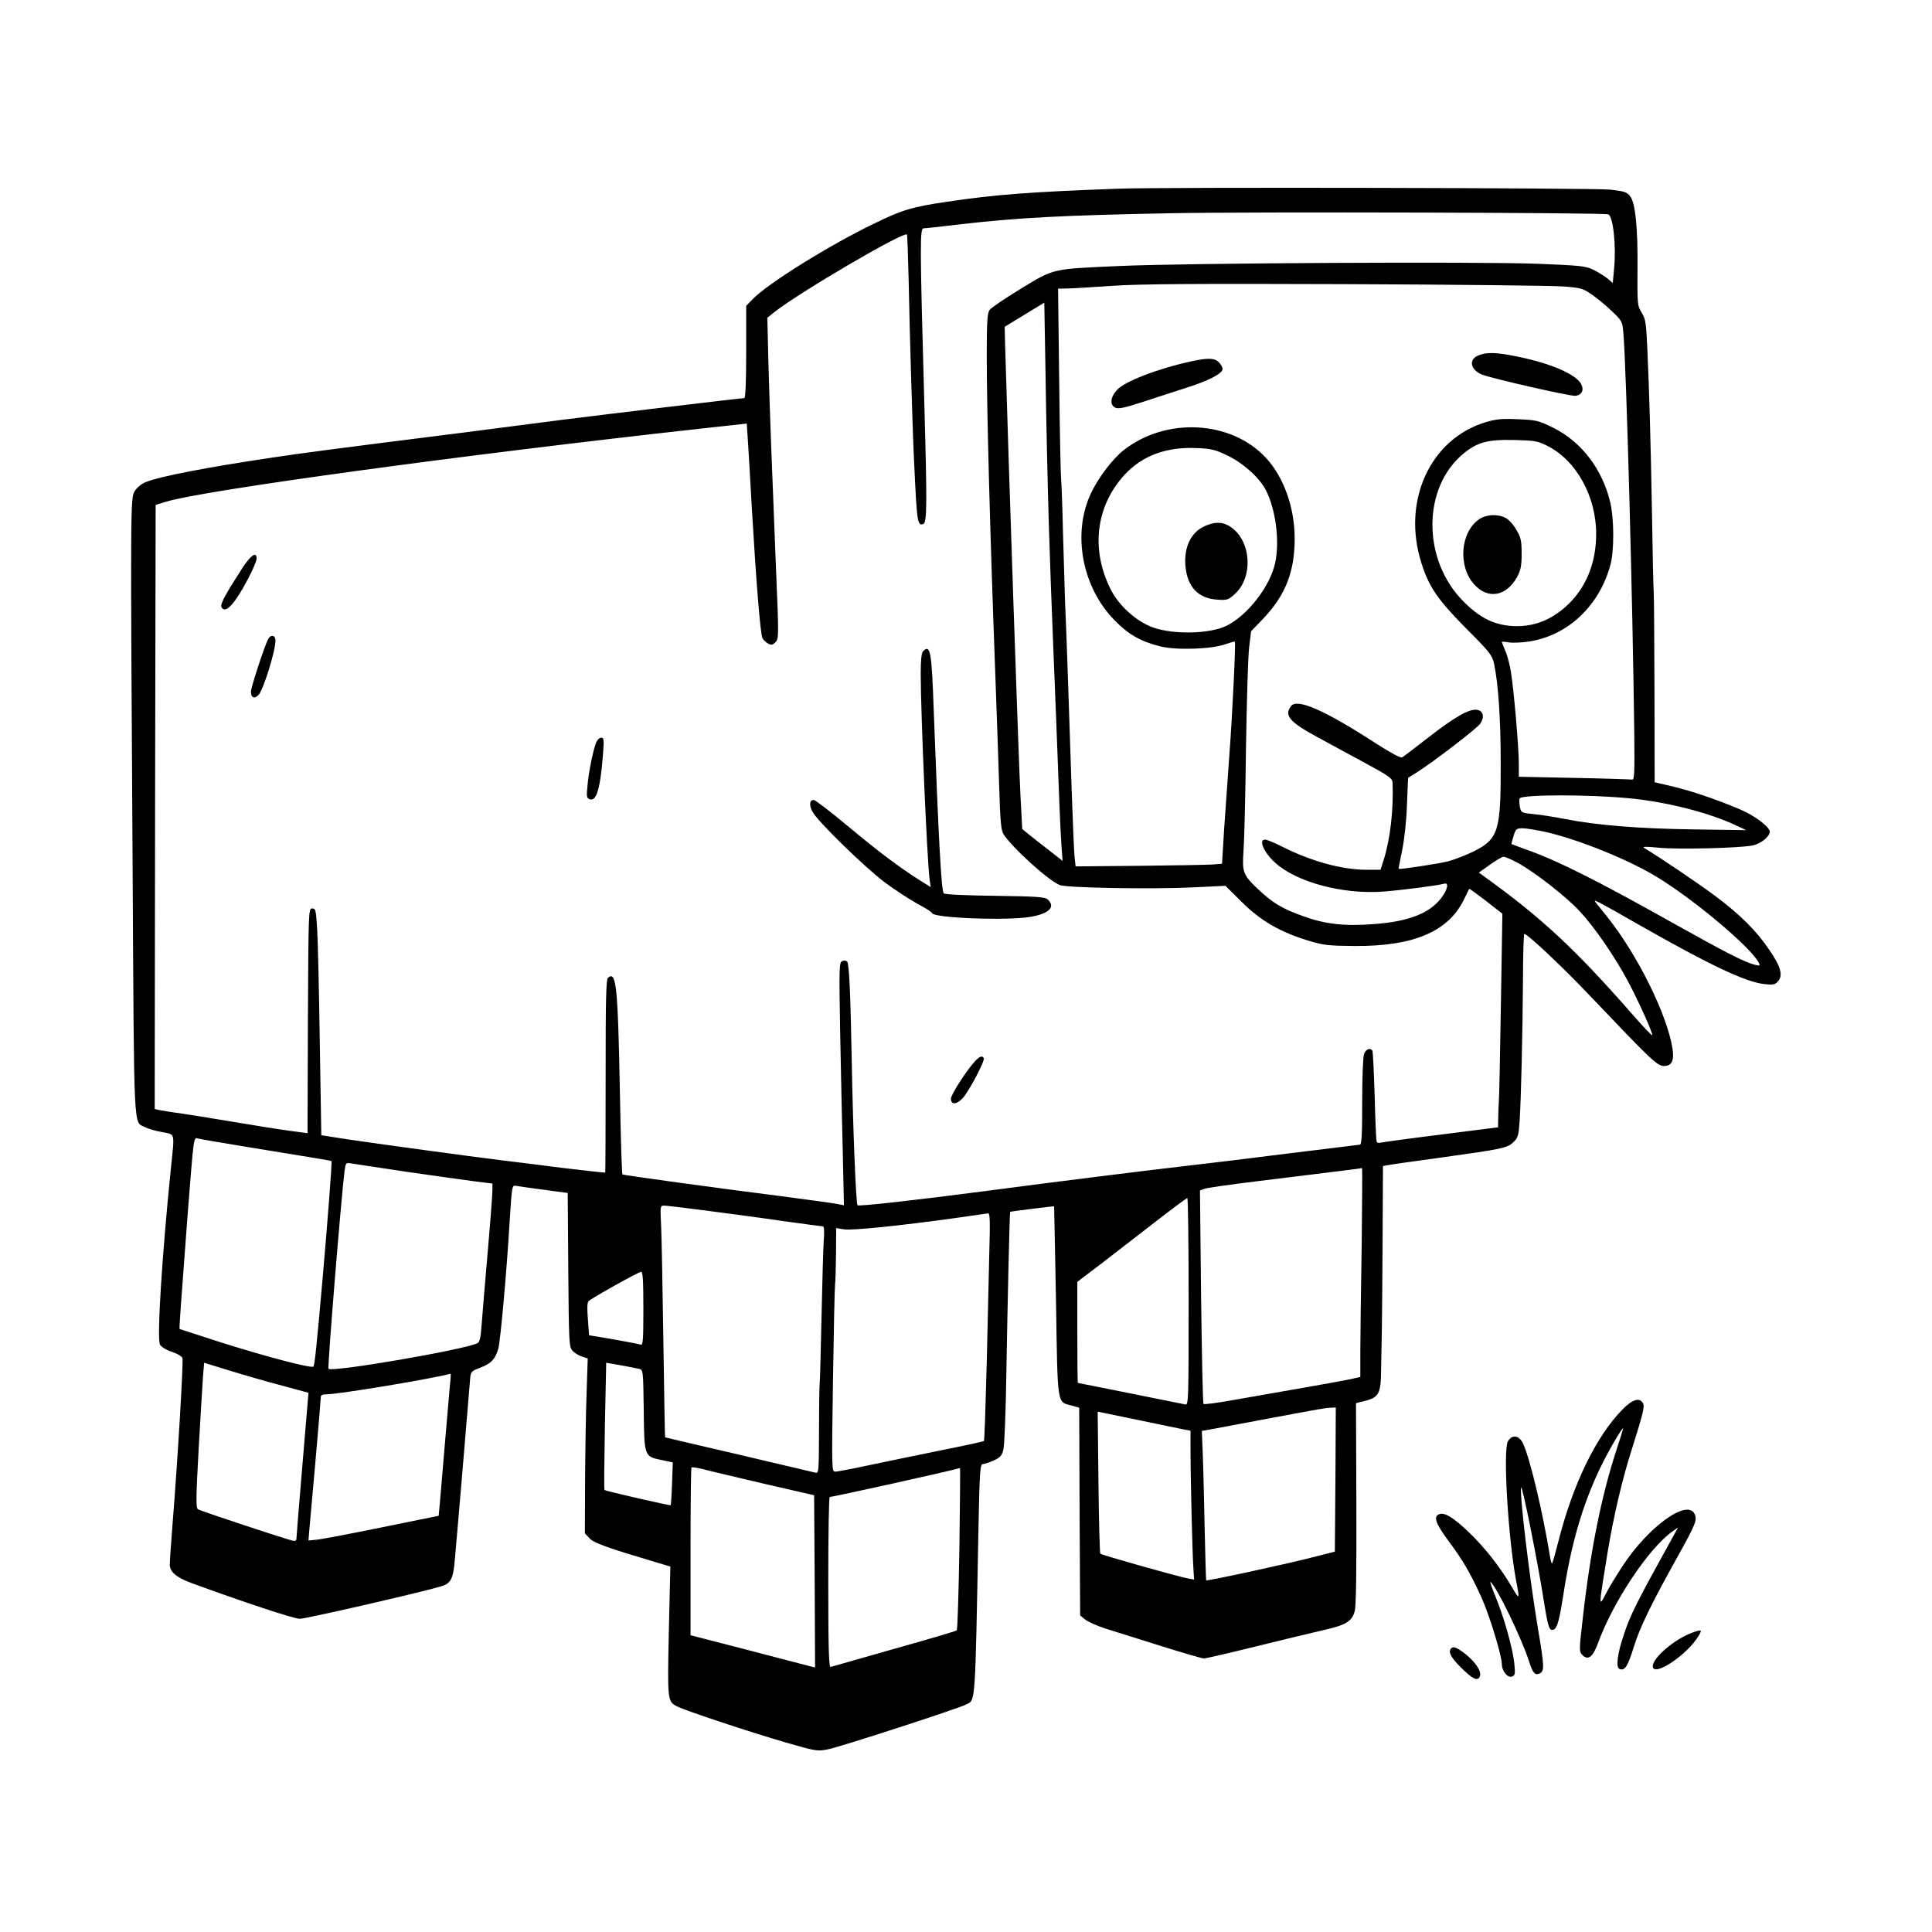 <?xml version="1.0" standalone="no"?>
<!DOCTYPE svg PUBLIC "-//W3C//DTD SVG 20010904//EN"
 "http://www.w3.org/TR/2001/REC-SVG-20010904/DTD/svg10.dtd">
<svg version="1.0" xmlns="http://www.w3.org/2000/svg"
 width="1024pt" height="1024pt" viewBox="0 0 1024 1024"
 preserveAspectRatio="xMidYMid meet">
<g transform="translate(0,1024) scale(0.1,-0.1)"
fill="#000000" stroke="none">
<path d="M5930 9240 c-468 -17 -655 -31 -915 -70 -182 -27 -232 -42 -380 -114
-237 -114 -566 -319 -645 -401 l-35 -36 0 -245 c0 -160 -4 -244 -10 -244 -17
0 -752 -88 -964 -115 -108 -14 -338 -44 -511 -66 -738 -93 -864 -110 -1025
-134 -355 -53 -597 -100 -672 -130 -23 -9 -47 -29 -59 -48 -23 -38 -23 -51
-11 -2017 8 -1413 4 -1322 65 -1354 15 -8 55 -20 90 -26 73 -15 68 4 47 -200
-47 -464 -74 -895 -57 -927 7 -12 33 -28 63 -38 28 -9 53 -24 56 -33 6 -15
-25 -540 -53 -887 -8 -99 -14 -192 -14 -208 0 -38 34 -67 111 -96 269 -99 547
-191 578 -191 31 0 608 132 742 170 59 16 71 38 80 147 14 153 78 914 81 957
3 36 6 39 56 58 55 21 76 43 93 99 11 40 43 388 60 671 12 192 13 197 33 193
12 -2 78 -12 148 -21 l127 -17 3 -407 c3 -382 4 -409 22 -429 10 -11 32 -25
50 -31 l31 -10 -6 -187 c-4 -104 -7 -312 -8 -464 l-1 -276 24 -26 c23 -25 93
-50 355 -128 l74 -22 -8 -342 c-8 -369 -7 -373 43 -399 45 -23 392 -138 575
-191 166 -48 170 -48 229 -36 67 14 687 215 729 237 50 25 47 -17 65 931 6
306 9 343 23 343 9 0 35 9 58 19 34 16 44 26 51 58 6 21 13 207 16 413 6 353
17 843 20 847 1 2 231 31 233 29 0 0 5 -227 10 -502 9 -563 4 -533 84 -554
l39 -11 2 -550 3 -551 28 -23 c16 -12 66 -34 110 -48 45 -14 176 -55 290 -91
115 -36 217 -66 228 -66 11 0 135 29 277 64 141 35 300 73 352 85 122 27 156
47 170 101 8 28 10 209 9 572 l-2 531 48 12 c74 19 84 40 85 165 1 58 3 150 4
205 1 55 3 274 4 487 l2 388 23 4 c12 3 141 21 287 41 328 46 349 50 382 82
23 22 27 35 32 107 8 118 16 463 18 749 0 136 4 247 7 247 18 0 205 -177 356
-336 313 -329 349 -364 384 -364 41 0 55 28 46 89 -27 181 -187 504 -350 706
-26 33 -53 66 -59 74 -14 18 6 8 230 -120 378 -215 563 -303 666 -315 46 -5
56 -3 72 15 27 30 15 77 -44 163 -68 102 -157 191 -290 290 -94 70 -296 206
-376 254 -12 7 10 8 77 1 106 -10 430 -2 499 12 43 9 90 47 90 73 0 25 -82 87
-157 118 -128 54 -252 96 -355 121 l-98 23 -1 480 c-1 265 -2 501 -4 526 -2
25 -6 209 -9 410 -7 388 -14 642 -25 885 -6 133 -9 155 -30 188 -23 37 -23 45
-22 235 2 213 -11 342 -37 379 -18 25 -30 29 -107 38 -78 9 -2364 14 -2605 5z
m2594 -136 c26 -10 43 -166 31 -288 l-7 -76 -28 24 c-16 13 -49 33 -74 46 -41
20 -70 23 -298 32 -310 12 -1874 4 -2218 -12 -358 -16 -341 -12 -519 -120 -83
-51 -158 -101 -166 -113 -12 -17 -15 -62 -15 -242 0 -289 17 -928 45 -1680 8
-209 17 -481 21 -605 5 -178 10 -230 22 -250 44 -70 238 -247 299 -271 36 -15
493 -23 713 -12 l165 8 87 -86 c100 -100 205 -160 354 -205 79 -24 106 -27
244 -28 310 -2 493 75 577 242 15 31 29 59 30 61 1 2 41 -27 89 -64 l87 -68
-8 -486 c-4 -267 -9 -499 -11 -516 -1 -16 -3 -53 -3 -80 l-1 -50 -307 -39
c-169 -21 -313 -41 -320 -43 -7 -3 -15 1 -17 8 -2 8 -7 117 -10 243 -4 126 -9
232 -12 237 -11 18 -35 8 -44 -17 -6 -14 -10 -128 -10 -253 0 -175 -3 -228
-12 -228 -7 -1 -179 -22 -383 -47 -203 -26 -428 -53 -500 -61 -276 -32 -725
-88 -1080 -135 -406 -53 -693 -85 -700 -78 -8 8 -24 405 -30 738 -7 386 -14
542 -25 554 -5 5 -16 6 -26 2 -16 -6 -17 -32 -11 -374 4 -202 10 -491 14 -643
l6 -277 -44 8 c-24 5 -154 22 -289 40 -347 44 -833 111 -841 115 -3 3 -9 190
-13 417 -11 580 -19 663 -63 626 -11 -9 -13 -114 -13 -521 0 -280 -1 -511 -2
-512 -2 -1 -104 10 -228 25 -124 16 -268 34 -320 40 -163 20 -668 89 -816 111
l-141 22 -8 491 c-4 270 -10 541 -14 601 -6 101 -8 110 -26 110 -20 0 -20 -8
-23 -596 l-2 -595 -98 13 c-53 7 -189 29 -302 48 -113 19 -239 39 -280 45 -41
5 -87 13 -103 16 l-27 6 2 1601 3 1601 56 17 c195 60 1571 248 2831 387 l246
27 6 -90 c3 -49 13 -211 21 -360 22 -375 45 -667 56 -687 5 -10 19 -23 30 -29
17 -9 25 -8 39 7 18 18 18 34 4 364 -24 596 -34 857 -41 1110 l-6 246 39 31
c135 106 683 427 701 410 2 -3 6 -110 9 -238 5 -278 22 -841 30 -989 14 -299
17 -319 48 -307 19 8 20 100 6 607 -25 897 -25 960 -4 960 10 0 93 9 184 20
308 36 550 49 1135 60 429 8 2285 3 2309 -6z m-244 -382 c97 -7 109 -10 155
-42 28 -19 76 -58 107 -88 55 -52 57 -56 62 -115 16 -179 50 -1440 58 -2127 2
-202 1 -244 -11 -242 -7 1 -145 6 -307 9 l-294 6 0 71 c0 83 -25 376 -41 479
-6 40 -19 92 -30 116 -10 24 -19 46 -19 48 0 3 17 2 38 -2 21 -3 69 -1 107 5
206 32 373 190 431 408 20 75 19 241 -1 328 -41 175 -152 322 -301 396 -79 39
-91 42 -188 46 -86 4 -116 1 -173 -16 -294 -90 -444 -419 -339 -747 40 -127
87 -194 237 -346 125 -125 138 -142 148 -187 22 -106 35 -288 35 -527 1 -360
-11 -401 -144 -468 -41 -20 -103 -44 -138 -53 -54 -13 -252 -43 -259 -39 -1 0
7 43 18 95 12 58 23 153 26 241 l6 146 46 29 c87 55 321 234 337 259 24 36 15
69 -19 73 -41 5 -115 -37 -257 -147 -69 -54 -131 -101 -138 -105 -8 -5 -58 22
-135 71 -274 178 -421 243 -454 201 -38 -50 -8 -85 138 -164 52 -28 163 -89
247 -134 135 -73 152 -85 153 -109 5 -146 -12 -296 -47 -408 l-17 -53 -76 0
c-131 1 -292 45 -448 124 -40 20 -79 36 -88 36 -36 0 -6 -69 54 -123 113 -102
353 -167 566 -153 98 7 292 32 328 42 28 9 21 -30 -15 -77 -63 -81 -175 -124
-358 -137 -151 -12 -257 0 -370 41 -113 40 -165 71 -244 146 -78 74 -83 89
-75 203 4 51 10 296 13 545 4 248 11 488 17 534 l10 83 67 70 c116 123 164
247 164 421 0 165 -57 324 -151 427 -185 201 -532 219 -758 40 -56 -45 -131
-143 -169 -223 -103 -213 -50 -502 125 -678 72 -74 137 -111 241 -137 83 -21
271 -15 343 11 26 9 50 16 52 14 5 -7 -12 -373 -29 -599 -8 -118 -21 -297 -28
-397 l-11 -181 -51 -4 c-28 -2 -203 -5 -388 -7 l-337 -3 -5 44 c-3 24 -10 187
-16 363 -14 424 -28 853 -35 995 -2 63 -7 230 -11 370 -3 140 -8 266 -10 280
-2 14 -7 247 -10 518 l-6 492 48 1 c27 0 135 7 239 14 145 10 438 12 1235 9
575 -2 1092 -8 1150 -12z m-2721 -1262 c6 -201 16 -464 21 -585 9 -220 25
-621 35 -895 3 -80 8 -181 11 -224 l6 -79 -78 61 c-44 34 -92 72 -108 85 l-28
23 -9 169 c-11 211 -64 1786 -82 2406 l-2 87 105 64 105 64 7 -405 c3 -223 11
-570 17 -771z m2644 416 c152 -77 257 -267 257 -466 0 -143 -46 -266 -134
-359 -94 -97 -200 -139 -324 -128 -91 9 -163 46 -244 128 -221 219 -221 605
-1 785 73 60 127 75 268 72 110 -3 125 -5 178 -32z m-1694 -52 c85 -42 167
-117 201 -183 52 -103 73 -267 49 -383 -26 -125 -148 -282 -261 -336 -87 -42
-279 -46 -386 -8 -87 31 -180 114 -223 198 -109 213 -82 443 70 610 94 103
224 151 386 143 78 -3 98 -9 164 -41z m2126 -1815 c198 -19 420 -75 567 -144
l53 -25 -280 4 c-289 4 -514 22 -685 56 -52 10 -125 22 -162 25 -66 7 -66 7
-73 42 -3 19 -3 38 0 42 21 20 358 21 580 0z m-445 -178 c176 -40 444 -148
595 -241 199 -122 491 -368 536 -451 9 -18 8 -19 -18 -13 -55 13 -152 63 -458
234 -369 207 -583 314 -725 366 -58 21 -106 39 -108 40 -2 1 3 20 10 43 12 38
16 41 48 41 19 0 73 -9 120 -19z m-150 -162 c89 -47 261 -181 333 -259 79 -85
185 -239 255 -370 57 -107 135 -280 129 -287 -3 -2 -47 45 -99 104 -309 353
-484 516 -792 738 l-28 20 59 42 c32 23 64 42 72 42 7 1 39 -13 71 -30z
m-6755 -1504 c420 -68 470 -77 472 -79 4 -3 -24 -360 -47 -621 -33 -372 -42
-460 -49 -468 -10 -11 -253 53 -496 130 -115 37 -211 68 -213 69 -3 1 6 122
43 614 32 406 31 402 53 396 9 -3 116 -21 237 -41z m865 -135 c146 -21 309
-44 363 -51 l97 -12 0 -36 c0 -20 -11 -166 -25 -326 -14 -159 -28 -332 -32
-383 -5 -70 -10 -95 -22 -101 -65 -34 -770 -155 -790 -136 -6 7 67 903 85
1047 6 44 8 47 33 42 14 -2 145 -22 291 -44z m5067 -402 c-4 -233 -7 -482 -7
-555 l0 -131 -52 -12 c-29 -6 -143 -27 -253 -46 -110 -19 -272 -48 -360 -63
-88 -16 -163 -26 -166 -22 -4 3 -9 259 -13 569 l-6 562 23 9 c13 5 138 23 278
40 447 55 554 68 558 70 2 0 1 -189 -2 -421z m-917 -287 c0 -518 -1 -549 -17
-545 -24 5 -565 114 -570 114 -2 0 -3 121 -3 268 l0 268 133 101 c72 56 202
156 287 222 85 66 158 120 163 121 4 0 7 -247 7 -549z m-2561 483 c108 -14
290 -38 405 -55 115 -16 213 -29 218 -29 6 0 8 -30 4 -77 -3 -43 -8 -229 -12
-413 -4 -184 -8 -342 -10 -350 -1 -8 -3 -118 -3 -243 -1 -223 -1 -228 -21
-222 -11 3 -194 46 -407 96 -212 49 -387 90 -388 91 -1 2 -5 230 -9 508 -4
278 -9 553 -12 613 -5 105 -5 107 16 107 13 0 111 -12 219 -26z m1505 -201
c-2 -104 -9 -374 -14 -602 -6 -228 -12 -416 -15 -419 -2 -2 -111 -26 -242 -52
-131 -27 -303 -62 -382 -79 -79 -17 -153 -31 -164 -31 -19 0 -19 7 -12 488 4
268 9 495 11 505 2 10 4 81 5 158 l1 140 43 -7 c44 -6 292 19 587 60 90 13
168 24 175 25 10 1 11 -42 7 -186z m-1834 -319 c0 -160 -2 -195 -13 -191 -8 3
-73 15 -144 28 l-131 22 -6 85 c-5 57 -4 88 4 96 16 16 263 154 278 155 9 1
12 -44 12 -195z m-1915 -408 l140 -38 -32 -381 c-18 -210 -32 -388 -32 -395
-1 -9 -8 -11 -23 -7 -67 18 -485 157 -498 165 -12 8 -12 48 3 322 10 172 20
345 23 384 l6 71 137 -42 c75 -23 199 -59 276 -79z m1892 89 c22 -5 22 -8 25
-221 3 -248 1 -243 102 -264 l52 -11 -4 -112 c-2 -62 -6 -113 -7 -115 -3 -3
-346 75 -351 81 -3 2 -1 155 2 339 l7 335 76 -13 c42 -8 86 -16 98 -19z
m-1002 -82 c-3 -32 -14 -168 -26 -303 -11 -135 -24 -279 -27 -319 l-7 -75
-305 -62 c-168 -34 -323 -64 -345 -65 l-40 -4 3 40 c2 22 17 188 33 369 16
181 29 338 29 348 0 14 8 18 31 18 63 0 558 82 657 109 2 1 1 -25 -3 -56z
m4693 -505 l-3 -382 -130 -33 c-141 -36 -548 -124 -552 -119 -1 1 -5 124 -8
272 -3 148 -7 325 -10 394 l-5 126 63 11 c34 6 161 30 282 53 294 55 306 57
338 59 l27 1 -2 -382z m-800 265 l32 -6 0 -106 c0 -152 10 -545 15 -620 l4
-63 -33 6 c-53 10 -457 124 -464 131 -3 3 -8 174 -10 379 l-4 374 213 -44
c118 -25 229 -47 247 -51z m-2233 -286 l270 -62 3 -457 2 -456 -32 8 c-18 5
-167 43 -330 86 l-298 77 0 442 c0 243 2 444 5 447 3 3 29 -1 58 -8 28 -8 174
-42 322 -77z m1040 -344 c-4 -236 -10 -431 -14 -434 -3 -4 -152 -48 -331 -98
-179 -51 -331 -94 -337 -96 -10 -4 -13 91 -13 451 0 250 3 453 8 450 5 -3 641
138 690 153 2 1 0 -191 -3 -426z"/>
<path d="M1287 7233 c-87 -134 -119 -192 -114 -208 18 -44 69 9 140 144 26 49
47 98 47 110 0 39 -28 21 -73 -46z"/>
<path d="M1421 6852 c-19 -36 -91 -255 -91 -278 0 -32 18 -40 40 -18 26 28 90
233 90 289 0 29 -25 34 -39 7z"/>
<path d="M4892 6788 c-8 -8 -12 -49 -12 -117 0 -211 34 -997 47 -1090 l6 -43
-59 37 c-109 69 -214 148 -381 287 -91 76 -172 138 -180 138 -22 0 -26 -26 -7
-62 26 -50 276 -294 385 -376 53 -39 131 -90 173 -113 42 -22 76 -44 76 -48 0
-27 408 -42 525 -20 97 17 131 53 88 92 -15 13 -60 16 -280 19 -157 2 -266 7
-271 13 -13 13 -28 303 -53 970 -11 316 -18 352 -57 313z"/>
<path d="M3159 6303 c-16 -43 -38 -150 -45 -225 -6 -59 -5 -68 11 -74 36 -14
57 56 71 239 6 77 5 87 -10 87 -9 0 -21 -12 -27 -27z"/>
<path d="M5163 4610 c-44 -49 -123 -173 -123 -193 0 -35 32 -32 65 5 35 42
117 197 109 210 -9 15 -23 9 -51 -22z"/>
<path d="M7833 8355 c-50 -22 -39 -75 21 -100 48 -20 473 -117 497 -113 34 5
46 32 29 63 -28 52 -161 109 -337 145 -112 23 -166 25 -210 5z"/>
<path d="M6315 8325 c-176 -38 -356 -107 -395 -152 -35 -39 -39 -78 -10 -93
16 -9 46 -3 148 30 70 23 177 58 237 77 116 37 185 74 185 98 0 8 -9 24 -20
35 -23 23 -58 24 -145 5z"/>
<path d="M7840 7488 c-100 -68 -114 -250 -26 -346 72 -80 169 -63 226 38 20
37 25 59 25 125 0 70 -4 86 -28 127 -15 27 -41 55 -57 63 -43 22 -101 19 -140
-7z"/>
<path d="M6384 7451 c-72 -33 -110 -113 -101 -211 10 -110 67 -171 166 -178
53 -4 61 -2 93 27 108 94 88 303 -34 367 -36 19 -75 17 -124 -5z"/>
<path d="M8598 2768 c-139 -142 -262 -396 -338 -697 -16 -62 -31 -116 -34
-118 -2 -2 -7 15 -11 39 -37 229 -107 524 -143 598 -21 44 -59 48 -80 10 -26
-49 1 -506 43 -734 21 -108 20 -109 -24 -34 -60 102 -143 208 -225 286 -83 79
-127 106 -156 97 -35 -11 -22 -49 50 -146 75 -101 113 -166 173 -298 41 -91
107 -306 107 -351 0 -37 31 -75 55 -66 15 6 17 15 11 70 -8 80 -57 253 -101
357 -18 44 -29 77 -25 74 30 -19 168 -304 205 -423 19 -60 32 -74 57 -61 24
13 23 40 -10 234 -45 267 -98 711 -90 751 5 22 91 -407 122 -611 17 -106 26
-141 38 -143 28 -5 39 26 64 185 41 269 101 474 193 668 40 84 116 215 124
215 1 0 -15 -53 -36 -117 -79 -241 -138 -535 -177 -882 -21 -182 -21 -184 -2
-204 30 -29 55 -9 82 65 81 221 268 501 394 591 l30 21 -38 -69 c-180 -325
-216 -397 -248 -495 -36 -105 -45 -178 -24 -186 28 -11 44 14 76 119 32 102
92 226 232 477 96 173 104 194 90 225 -38 83 -244 -65 -382 -275 -34 -52 -73
-116 -86 -142 -42 -82 -42 -84 7 217 32 191 77 386 130 550 59 188 67 221 57
238 -18 32 -57 20 -110 -35z"/>
<path d="M8968 1586 c-91 -33 -208 -132 -208 -177 0 -62 184 60 243 161 20 33
18 35 -35 16z"/>
<path d="M7686 1494 c-8 -20 19 -57 78 -112 48 -45 70 -52 80 -26 11 29 -36
92 -104 137 -31 21 -46 21 -54 1z"/>
</g>
</svg>
